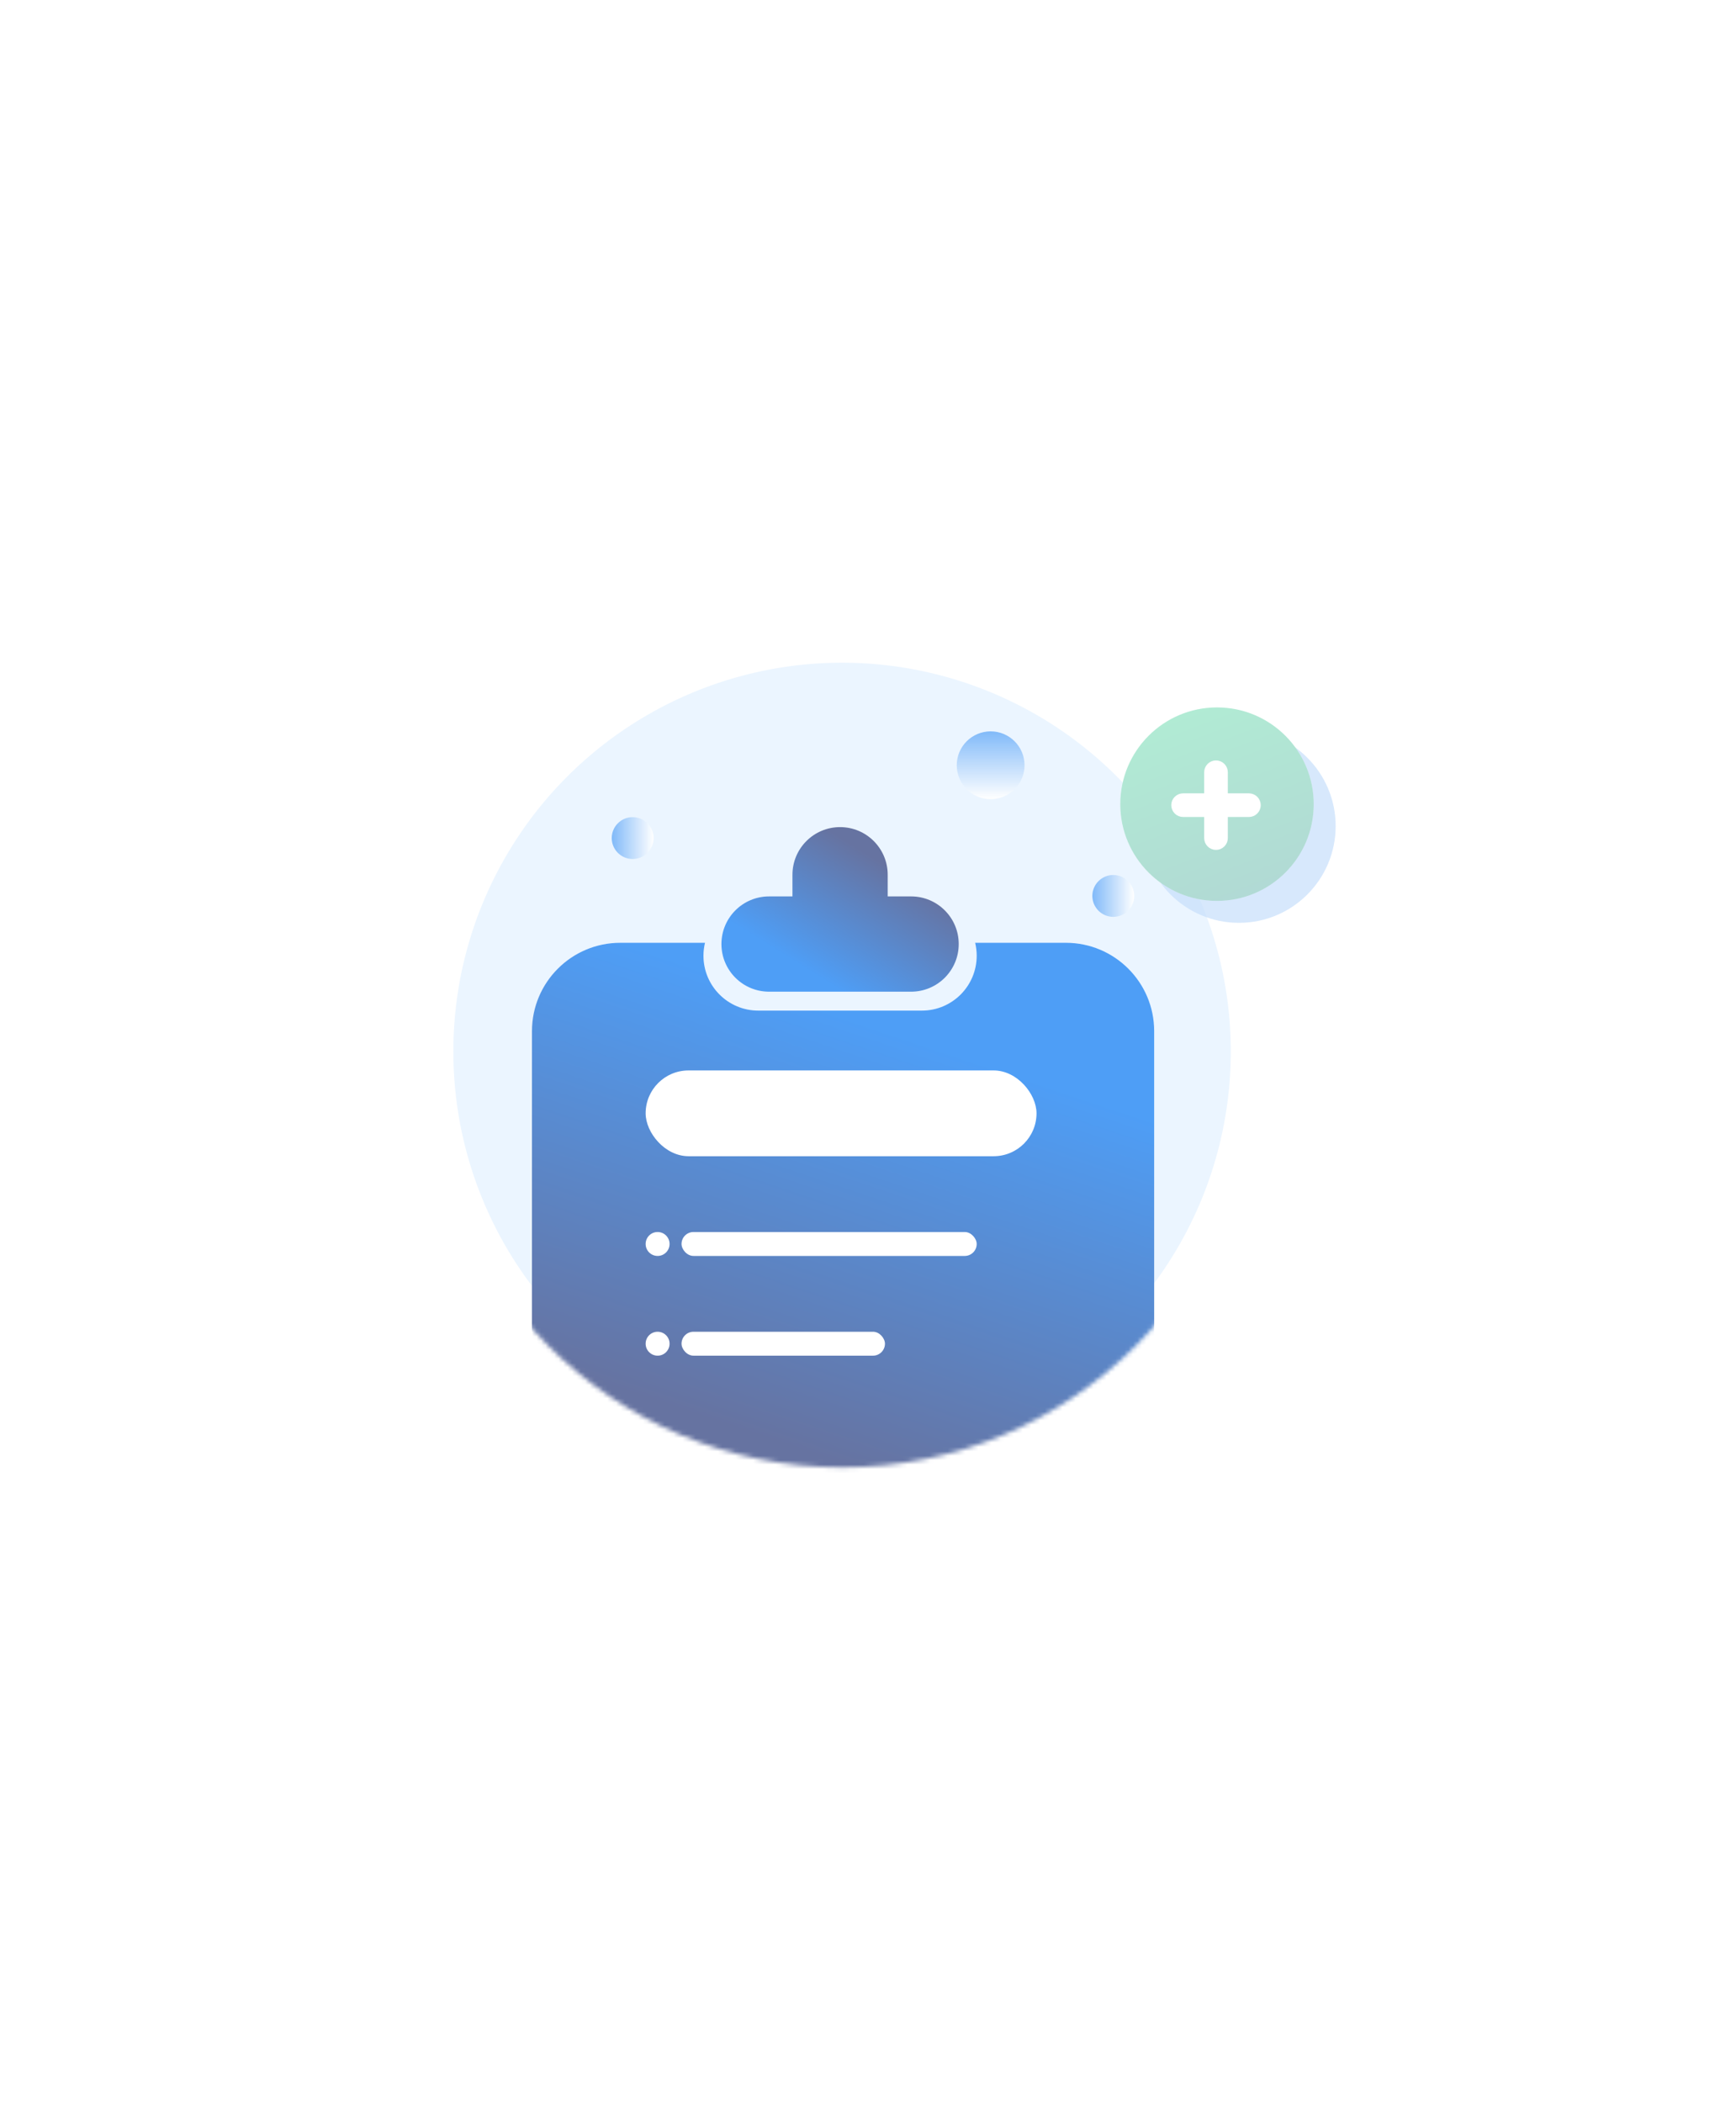 <svg width="393" height="476" viewBox="0 0 393 476" fill="none" xmlns="http://www.w3.org/2000/svg">
<g filter="url(#filter0_f_2016_2186)">
<circle cx="190.631" cy="238" r="87.359" fill="#C7DFFB"/>
</g>
<circle cx="190.631" cy="238" r="94" fill="#EBF5FF" stroke="white" stroke-width="12"/>
<mask id="mask0_2016_2186" style="mask-type:alpha" maskUnits="userSpaceOnUse" x="96" y="143" width="189" height="190">
<circle cx="190.631" cy="238" r="94.131" fill="white"/>
</mask>
<g mask="url(#mask0_2016_2186)">
<path fill-rule="evenodd" clip-rule="evenodd" d="M179.395 202.896V197.994C179.395 192.038 184.223 187.21 190.179 187.21C196.135 187.21 200.963 192.038 200.963 197.994V202.896H206.257C212.213 202.896 217.041 207.724 217.041 213.68C217.041 219.636 212.213 224.464 206.257 224.464H174.101C168.145 224.464 163.317 219.636 163.317 213.68C163.317 207.724 168.145 202.896 174.101 202.896H179.395Z" fill="white"/>
<path fill-rule="evenodd" clip-rule="evenodd" d="M179.395 202.896V197.994C179.395 192.038 184.223 187.21 190.179 187.21C196.135 187.21 200.963 192.038 200.963 197.994V202.896H206.257C212.213 202.896 217.041 207.724 217.041 213.68C217.041 219.636 212.213 224.464 206.257 224.464H174.101C168.145 224.464 163.317 219.636 163.317 213.68C163.317 207.724 168.145 202.896 174.101 202.896H179.395Z" fill="url(#paint0_linear_2016_2186)" fill-opacity="0.7"/>
<path fill-rule="evenodd" clip-rule="evenodd" d="M159.603 213.395H140.428C129.382 213.395 120.428 222.349 120.428 233.395V332.447C120.428 343.493 129.382 352.447 140.428 352.447H241.285C252.331 352.447 261.285 343.493 261.285 332.447V233.395C261.285 222.349 252.331 213.395 241.285 213.395H220.756C220.984 214.336 221.105 215.319 221.105 216.33C221.105 223.186 215.546 228.745 208.689 228.745H171.669C164.812 228.745 159.254 223.186 159.254 216.33C159.254 215.319 159.375 214.336 159.603 213.395Z" fill="white"/>
<path fill-rule="evenodd" clip-rule="evenodd" d="M159.603 213.395H140.428C129.382 213.395 120.428 222.349 120.428 233.395V332.447C120.428 343.493 129.382 352.447 140.428 352.447H241.285C252.331 352.447 261.285 343.493 261.285 332.447V233.395C261.285 222.349 252.331 213.395 241.285 213.395H220.756C220.984 214.336 221.105 215.319 221.105 216.33C221.105 223.186 215.546 228.745 208.689 228.745H171.669C164.812 228.745 159.254 223.186 159.254 216.33C159.254 215.319 159.375 214.336 159.603 213.395Z" fill="url(#paint1_linear_2016_2186)" fill-opacity="0.7"/>
<rect x="146.161" y="242.289" width="88.488" height="19.413" rx="9.707" fill="white"/>
<rect x="154.288" y="278.858" width="66.817" height="5.418" rx="2.709" fill="white"/>
<circle cx="148.87" cy="281.567" r="2.709" fill="white"/>
<rect x="154.288" y="301.431" width="46.05" height="5.418" rx="2.709" fill="white"/>
<circle cx="148.87" cy="304.14" r="2.709" fill="white"/>
<circle cx="224.265" cy="173.214" r="7.675" fill="white"/>
<circle cx="224.265" cy="173.214" r="7.675" fill="url(#paint2_linear_2016_2186)" fill-opacity="0.5"/>
<path d="M143.227 184.953C145.845 184.953 147.967 187.075 147.967 189.693C147.967 192.311 145.845 194.433 143.227 194.433C140.609 194.433 138.486 192.311 138.486 189.693C138.486 187.075 140.609 184.953 143.227 184.953Z" fill="white"/>
<path d="M143.227 184.953C145.845 184.953 147.967 187.075 147.967 189.693C147.967 192.311 145.845 194.433 143.227 194.433C140.609 194.433 138.486 192.311 138.486 189.693C138.486 187.075 140.609 184.953 143.227 184.953Z" fill="url(#paint3_linear_2016_2186)" fill-opacity="0.5"/>
<circle cx="252.03" cy="202.786" r="4.74" transform="rotate(-90 252.03 202.786)" fill="white"/>
<circle cx="252.03" cy="202.786" r="4.74" transform="rotate(-90 252.03 202.786)" fill="url(#paint4_linear_2016_2186)" fill-opacity="0.5"/>
</g>
<g filter="url(#filter1_f_2016_2186)">
<circle cx="280.473" cy="186.984" r="21.896" fill="#C7DFFB" fill-opacity="0.7"/>
</g>
<circle cx="275.507" cy="182.018" r="21.896" fill="white"/>
<circle cx="275.507" cy="182.018" r="21.896" fill="url(#paint5_linear_2016_2186)" fill-opacity="0.7"/>
<path d="M282.73 180.566H276.958V174.794C276.958 174.35 276.782 173.923 276.467 173.608C276.153 173.294 275.726 173.117 275.281 173.117C274.836 173.117 274.41 173.294 274.095 173.608C273.781 173.923 273.604 174.35 273.604 174.794V180.566H267.832C267.387 180.566 266.961 180.743 266.646 181.058C266.331 181.372 266.155 181.799 266.155 182.244C266.155 182.688 266.331 183.115 266.646 183.43C266.961 183.744 267.387 183.921 267.832 183.921H273.604V189.693C273.604 190.138 273.781 190.564 274.095 190.879C274.41 191.193 274.836 191.37 275.281 191.37C275.726 191.37 276.153 191.193 276.467 190.879C276.782 190.564 276.958 190.138 276.958 189.693V183.921H282.73C283.175 183.921 283.602 183.744 283.916 183.43C284.231 183.115 284.408 182.688 284.408 182.244C284.408 181.799 284.231 181.372 283.916 181.058C283.602 180.743 283.175 180.566 282.73 180.566Z" fill="white" stroke="white" stroke-width="2"/>
<defs>
<filter id="filter0_f_2016_2186" x="-46.728" y="0.641" width="474.718" height="474.718" filterUnits="userSpaceOnUse" color-interpolation-filters="sRGB">
<feFlood flood-opacity="0" result="BackgroundImageFix"/>
<feBlend mode="normal" in="SourceGraphic" in2="BackgroundImageFix" result="shape"/>
<feGaussianBlur stdDeviation="75" result="effect1_foregroundBlur_2016_2186"/>
</filter>
<filter id="filter1_f_2016_2186" x="218.577" y="125.088" width="123.792" height="123.792" filterUnits="userSpaceOnUse" color-interpolation-filters="sRGB">
<feFlood flood-opacity="0" result="BackgroundImageFix"/>
<feBlend mode="normal" in="SourceGraphic" in2="BackgroundImageFix" result="shape"/>
<feGaussianBlur stdDeviation="20" result="effect1_foregroundBlur_2016_2186"/>
</filter>
<linearGradient id="paint0_linear_2016_2186" x1="190" y1="189.5" x2="174.51" y2="214.341" gradientUnits="userSpaceOnUse">
<stop stop-color="#25387A"/>
<stop offset="1" stop-color="#0375F3"/>
</linearGradient>
<linearGradient id="paint1_linear_2016_2186" x1="191" y1="230" x2="160.554" y2="320.79" gradientUnits="userSpaceOnUse">
<stop stop-color="#0375F3"/>
<stop offset="1" stop-color="#25387A"/>
</linearGradient>
<linearGradient id="paint2_linear_2016_2186" x1="224.265" y1="165.539" x2="224.265" y2="180.889" gradientUnits="userSpaceOnUse">
<stop stop-color="#0375F3"/>
<stop offset="1" stop-color="#0375F3" stop-opacity="0"/>
</linearGradient>
<linearGradient id="paint3_linear_2016_2186" x1="138.486" y1="189.693" x2="147.967" y2="189.693" gradientUnits="userSpaceOnUse">
<stop stop-color="#0375F3"/>
<stop offset="1" stop-color="#0375F3" stop-opacity="0"/>
</linearGradient>
<linearGradient id="paint4_linear_2016_2186" x1="252.03" y1="198.045" x2="252.03" y2="207.526" gradientUnits="userSpaceOnUse">
<stop stop-color="#0375F3"/>
<stop offset="1" stop-color="#0375F3" stop-opacity="0"/>
</linearGradient>
<linearGradient id="paint5_linear_2016_2186" x1="267" y1="162" x2="283" y2="204" gradientUnits="userSpaceOnUse">
<stop stop-color="#1FC583" stop-opacity="0.5"/>
<stop offset="1" stop-color="#1F9285" stop-opacity="0.5"/>
</linearGradient>
</defs>
</svg>
